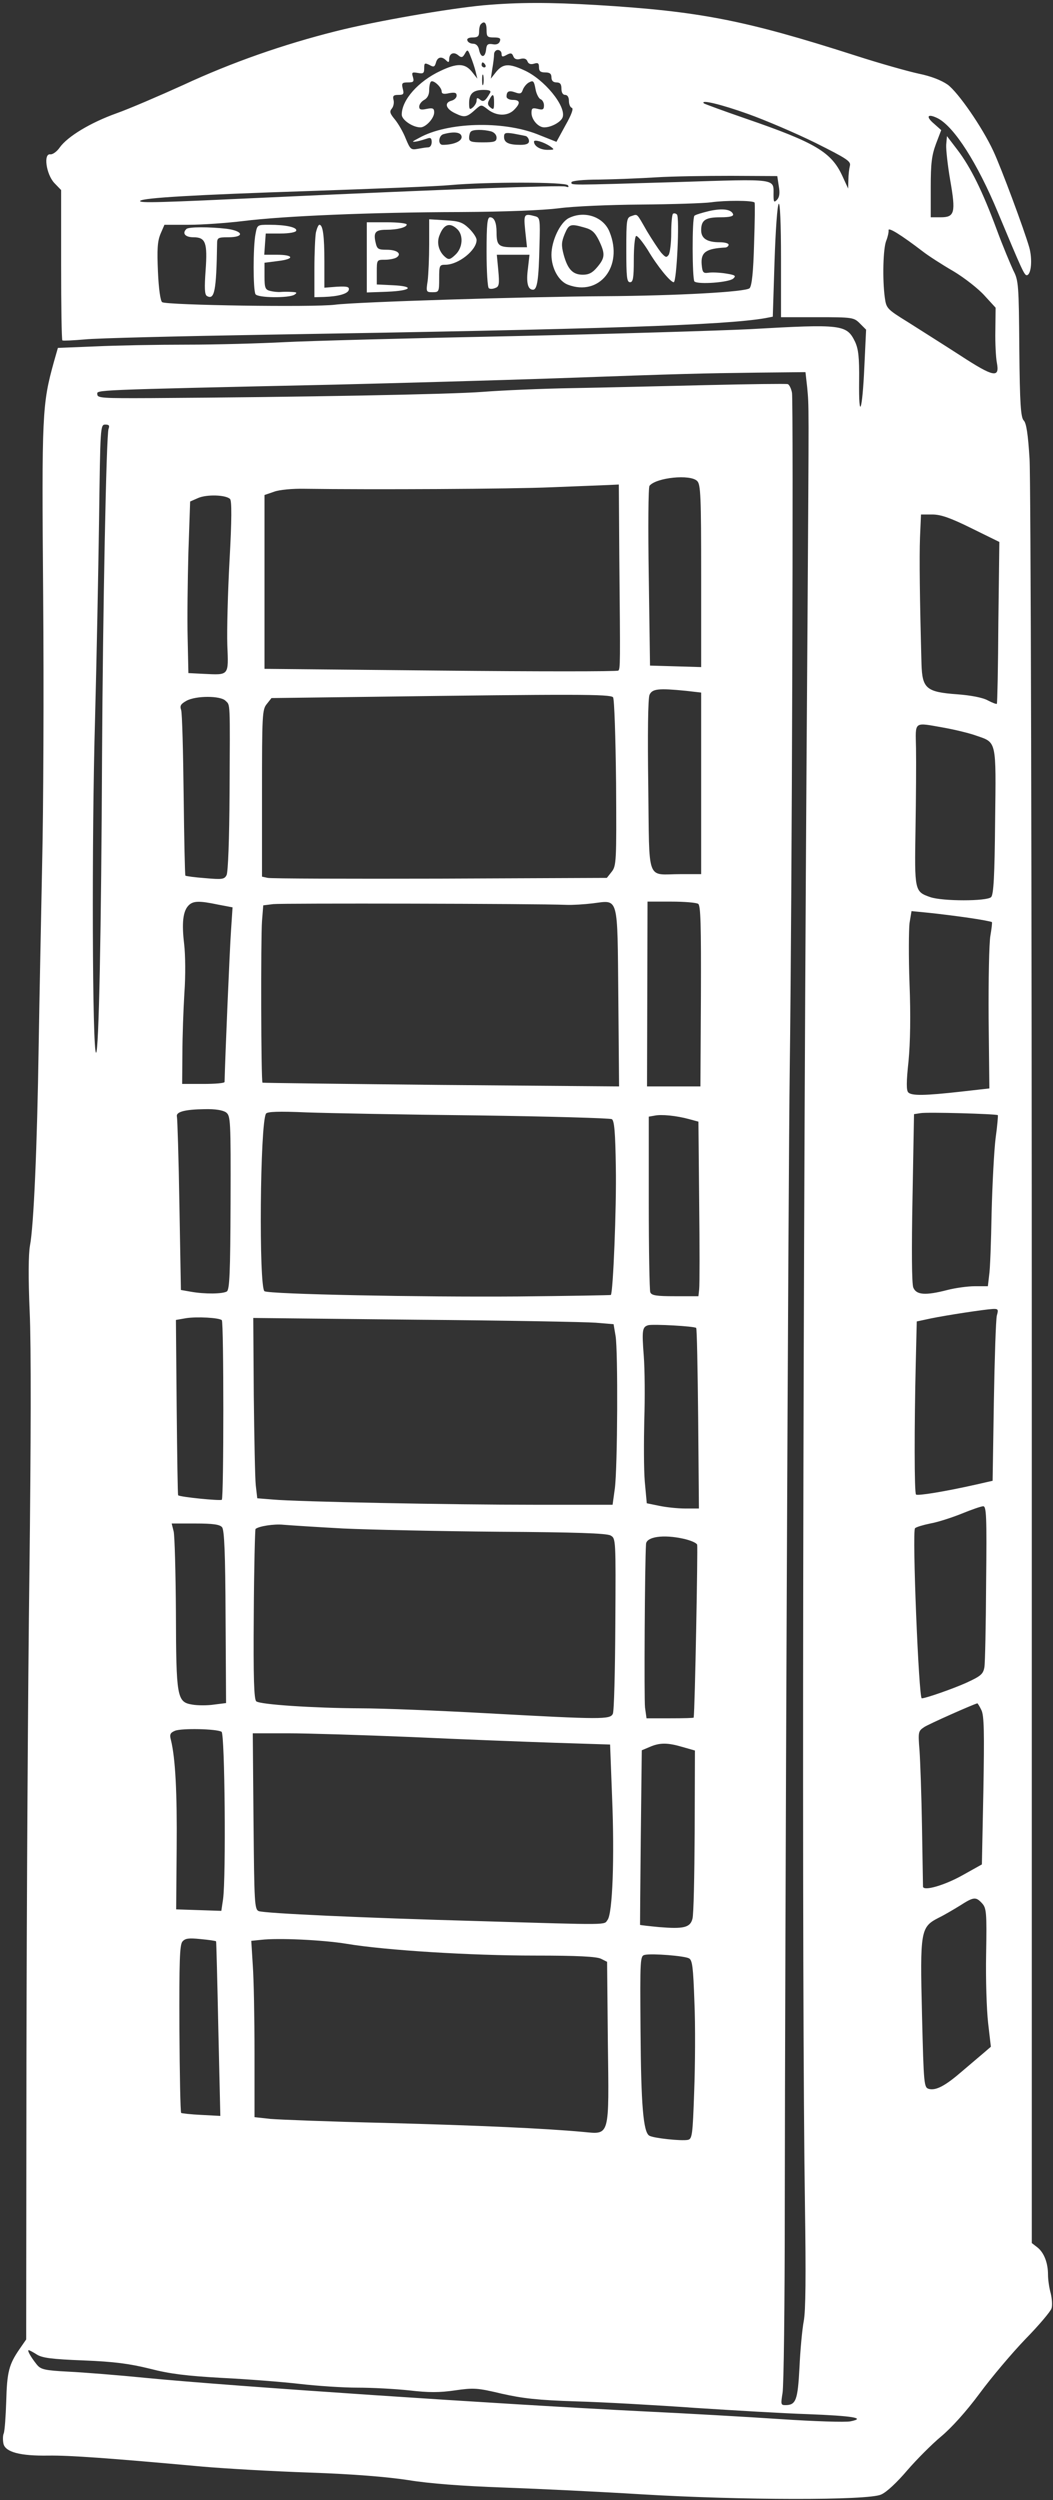 <?xml version="1.0" standalone="no"?>
<!DOCTYPE svg PUBLIC "-//W3C//DTD SVG 20010904//EN"
 "http://www.w3.org/TR/2001/REC-SVG-20010904/DTD/svg10.dtd">
<svg version="1.0" xmlns="http://www.w3.org/2000/svg"
 width="422pt" height="1001pt" viewBox="0 0 422 1001"
 preserveAspectRatio="xMidYMid meet">

<rect x="0" y="0" width="422" height="1001" fill="#333333" stroke="none"/>

<g transform="translate(0,1001) scale(0.1,-0.1)"
fill="white" stroke="none">
<path d="M1940 9989 c-141 -13 -436 -64 -594 -104 -211 -53 -417 -125 -611
-215 -97 -44 -218 -96 -269 -114 -103 -37 -195 -92 -227 -137 -11 -16 -28 -28
-37 -27 -29 5 -17 -80 16 -115 l27 -28 0 -299 c0 -164 2 -300 5 -303 3 -2 43
0 90 4 47 5 378 13 735 19 1345 22 1828 38 1991 66 l31 6 7 221 c4 122 11 226
17 231 5 6 9 -77 9 -222 l0 -232 145 0 c142 0 147 -1 171 -25 l25 -25 -7 -148
c-8 -181 -23 -221 -21 -57 1 96 -3 127 -16 156 -34 70 -52 72 -422 51 -121 -6
-551 -19 -955 -28 -404 -8 -814 -19 -910 -24 -96 -5 -272 -10 -391 -10 -119 0
-284 -3 -367 -7 l-150 -6 -16 -56 c-47 -170 -49 -204 -43 -936 3 -379 1 -861
-4 -1070 -4 -209 -11 -538 -14 -731 -6 -406 -20 -726 -35 -802 -6 -35 -7 -126
-1 -265 6 -130 5 -531 -1 -1037 -6 -454 -11 -1332 -12 -1951 l-1 -1126 -27
-39 c-42 -61 -50 -91 -53 -209 -2 -60 -6 -118 -10 -128 -4 -9 -4 -28 -1 -42 8
-33 67 -49 181 -47 85 1 241 -10 615 -44 91 -8 284 -19 430 -24 175 -6 309
-17 395 -30 85 -14 217 -24 385 -30 140 -5 388 -17 550 -27 398 -24 910 -25
961 -1 22 9 65 50 105 97 38 44 99 105 135 135 41 34 101 100 155 173 48 65
131 163 184 218 54 55 100 110 104 122 4 12 2 39 -3 60 -6 21 -11 55 -11 75 0
48 -16 89 -43 110 l-22 17 0 3503 c0 1932 -4 3565 -9 3641 -6 99 -13 143 -23
153 -12 12 -16 63 -18 287 -2 256 -3 274 -24 314 -11 24 -42 97 -67 165 -56
151 -103 247 -157 318 l-42 55 -3 -35 c-1 -19 6 -83 16 -141 23 -131 18 -149
-38 -149 l-40 0 0 119 c0 97 4 129 21 175 l21 55 -28 25 c-36 30 -27 43 15 22
66 -35 158 -179 240 -376 97 -232 106 -252 116 -252 18 2 23 64 10 111 -21 73
-113 320 -144 386 -44 95 -141 235 -183 266 -26 18 -67 34 -116 44 -42 9 -156
41 -252 72 -446 143 -627 178 -1040 203 -188 11 -313 11 -450 -1z m10 -99 c0
-27 3 -30 30 -30 23 0 28 -4 23 -16 -4 -10 -14 -14 -29 -11 -19 3 -24 -1 -26
-22 -4 -33 -21 -34 -28 -1 -3 16 -12 25 -24 25 -11 0 -21 6 -23 13 -3 7 5 12
21 12 21 0 26 5 26 23 0 13 3 27 7 30 14 15 23 6 23 -23z m-44 -166 l7 -29
-22 28 c-28 34 -59 35 -126 3 -88 -41 -155 -116 -155 -175 0 -21 44 -51 75
-51 21 0 55 36 55 60 0 16 -5 19 -30 14 -23 -5 -30 -3 -30 9 0 9 9 21 20 27
13 7 20 21 20 39 0 15 3 31 7 34 9 9 43 -22 43 -39 0 -10 9 -12 30 -7 23 4 30
2 30 -10 0 -8 -9 -17 -20 -20 -31 -8 -24 -33 15 -51 37 -18 46 -16 82 17 22
19 22 19 49 -2 34 -26 78 -27 104 -1 27 27 25 40 -5 40 -14 0 -25 6 -25 13 0
22 10 26 35 17 19 -7 25 -5 30 10 4 11 15 25 25 30 17 9 20 6 26 -26 3 -19 13
-38 20 -41 8 -3 14 -14 14 -25 0 -17 -5 -19 -25 -14 -21 5 -25 3 -25 -16 0
-27 27 -58 51 -58 29 0 68 22 74 41 14 44 -74 152 -155 188 -61 28 -84 26
-111 -6 l-22 -28 6 40 c4 22 7 48 7 58 0 9 7 17 15 17 8 0 15 -7 15 -15 0 -13
4 -14 20 -5 16 9 22 8 27 -5 4 -11 13 -15 28 -11 15 4 25 1 29 -10 4 -10 13
-13 26 -9 16 5 20 2 20 -14 0 -16 6 -21 25 -21 18 0 25 -5 25 -20 0 -13 7 -20
20 -20 15 0 20 -7 20 -25 0 -16 6 -25 15 -25 9 0 15 -9 15 -24 0 -13 5 -26 12
-28 7 -3 -2 -28 -26 -70 l-36 -66 -78 31 c-139 54 -359 48 -472 -15 -31 -16
-32 -18 -8 -14 14 3 33 9 42 12 12 4 16 0 16 -15 0 -12 -6 -21 -14 -21 -7 0
-26 -3 -42 -6 -27 -5 -30 -2 -48 41 -10 26 -30 60 -43 76 -20 24 -23 32 -13
44 7 8 10 24 7 35 -4 16 0 20 19 20 21 0 24 3 18 25 -5 22 -3 25 21 25 22 0
25 3 20 21 -6 19 -4 21 19 17 22 -4 26 -2 26 19 0 21 2 22 21 13 17 -10 21 -8
26 9 6 23 23 27 41 9 9 -9 12 -8 12 4 0 24 18 32 36 17 13 -11 18 -10 27 6 10
18 12 18 23 -11 7 -17 16 -44 20 -60z m39 26 c3 -5 1 -10 -4 -10 -6 0 -11 5
-11 10 0 6 2 10 4 10 3 0 8 -4 11 -10z m-8 -77 c-3 -10 -5 -2 -5 17 0 19 2 27
5 18 2 -10 2 -26 0 -35z m27 -35 c-19 -33 -27 -38 -40 -27 -11 9 -14 8 -14 -4
0 -8 -7 -20 -15 -27 -13 -11 -15 -8 -15 17 0 38 16 53 58 53 24 0 31 -4 26
-12z m16 -39 c0 -27 -2 -30 -15 -19 -11 9 -12 17 -4 31 14 27 19 24 19 -12z
m1017 -45 c70 -25 192 -77 271 -116 126 -63 143 -74 138 -92 -3 -12 -6 -37 -6
-56 l-1 -35 -23 50 c-44 96 -108 134 -387 230 -90 31 -166 59 -168 61 -17 17
70 -4 176 -42z m-1029 -70 c13 -4 22 -14 22 -25 0 -16 -8 -19 -55 -19 -47 0
-55 3 -55 18 0 10 3 22 7 25 8 9 50 9 81 1z m-118 -23 c0 -17 -33 -31 -76 -31
-20 0 -17 38 4 43 44 12 72 7 72 -12z m258 4 c6 -3 12 -11 12 -20 0 -10 -10
-15 -34 -15 -48 0 -66 9 -66 32 0 16 5 18 38 13 20 -4 43 -8 50 -10z m97 -41
c18 -13 18 -14 -11 -14 -29 0 -54 15 -54 33 0 10 38 -1 65 -19z m916 -159 c5
-28 3 -44 -7 -55 -12 -12 -14 -10 -14 20 0 66 20 64 -386 51 -443 -13 -424
-13 -424 -1 0 6 45 11 113 11 61 1 164 5 227 9 63 4 198 6 300 6 l185 -1 6
-40z m-845 3 c5 -7 2 -9 -9 -5 -17 6 -485 -11 -1177 -43 -449 -21 -537 -24
-528 -14 13 12 218 24 673 39 264 9 521 19 570 24 147 13 463 13 471 -1z m748
-69 c2 -2 1 -77 -2 -167 -3 -112 -9 -167 -18 -176 -15 -15 -291 -30 -579 -32
-322 -2 -996 -23 -1082 -34 -86 -11 -673 -2 -693 10 -7 4 -14 53 -17 121 -4
91 -2 122 10 152 l16 37 98 0 c54 0 152 7 218 15 159 20 512 35 870 36 179 1
330 7 394 15 59 8 203 14 330 15 124 1 251 5 281 9 55 8 166 8 174 -1z m673
-195 c23 -18 79 -54 124 -80 45 -27 101 -71 125 -98 l44 -48 -1 -92 c-1 -50 2
-108 6 -128 12 -63 -12 -59 -147 29 -68 44 -162 103 -209 133 -84 52 -87 55
-93 98 -10 73 -7 199 6 229 6 15 10 34 9 41 -2 14 51 -19 136 -84z m-462 -546
c7 -81 7 -26 1 -963 -19 -2589 -23 -5470 -10 -6320 4 -274 3 -419 -5 -459 -6
-32 -14 -116 -17 -185 -7 -132 -14 -151 -57 -151 -18 0 -18 4 -11 48 5 26 9
355 9 732 1 1057 14 4116 20 4575 9 649 15 2667 9 2702 -3 17 -11 33 -17 35
-7 2 -154 0 -327 -4 -173 -4 -414 -10 -535 -12 -121 -2 -283 -9 -360 -15 -125
-10 -730 -21 -1327 -25 -197 -1 -218 0 -218 15 0 18 -44 17 955 39 248 6 641
17 875 25 531 19 581 20 817 23 l191 2 7 -62z m-2800 -165 c-9 -22 -23 -740
-26 -1307 -3 -703 -13 -1191 -24 -1191 -15 0 -18 859 -4 1340 6 226 13 582 16
793 5 374 5 382 25 382 15 0 18 -4 13 -17z m2359 -209 c14 -13 16 -62 16 -380
l0 -365 -102 3 -103 3 -5 355 c-3 195 -2 360 3 365 27 33 164 47 191 19z
m-312 -311 c4 -424 4 -441 -4 -448 -4 -4 -325 -4 -713 0 l-705 7 0 348 0 348
38 13 c20 8 75 13 122 12 266 -4 831 -1 990 6 102 4 204 8 228 9 l42 2 2 -297z
m-1560 239 c7 -7 7 -83 -2 -244 -7 -128 -11 -282 -9 -341 5 -124 8 -120 -96
-115 l-60 3 -3 140 c-2 77 0 232 3 343 l7 204 32 14 c34 15 111 13 128 -4z
m2971 -117 l112 -55 -4 -323 c-1 -177 -4 -323 -6 -325 -2 -2 -18 4 -37 14 -20
11 -68 20 -121 24 -125 9 -141 23 -144 121 -7 261 -9 426 -6 507 l4 92 45 0
c34 0 72 -13 157 -55z m-1144 -651 l61 -7 0 -363 0 -364 -82 0 c-140 0 -125
-42 -130 353 -3 210 -1 351 5 365 11 24 35 27 146 16z m-292 -26 c5 -8 10
-158 12 -344 2 -316 1 -331 -18 -355 l-19 -24 -669 -3 c-367 -1 -678 0 -690 3
l-23 5 0 334 c0 314 1 335 19 357 l19 24 394 5 c823 11 965 11 975 -2z m-1553
-14 c19 -19 18 6 16 -369 -1 -187 -6 -317 -12 -329 -9 -17 -18 -18 -86 -12
-41 3 -77 8 -79 10 -2 2 -5 147 -7 322 -2 176 -6 329 -10 341 -6 17 -2 24 21
37 38 21 137 21 157 0z m2881 -108 c44 -8 101 -22 126 -31 84 -29 81 -15 77
-344 -2 -218 -6 -293 -16 -303 -17 -17 -195 -17 -244 0 -63 22 -63 25 -59 273
2 123 3 268 2 322 -2 112 -12 105 114 83z m-2911 -708 l58 -11 -6 -91 c-5 -66
-24 -515 -26 -608 0 -5 -38 -8 -85 -8 l-85 0 1 123 c0 67 4 176 8 242 5 69 4
152 -1 195 -10 84 -5 132 18 155 18 18 42 19 118 3z m1396 -1 c25 -1 72 2 105
6 106 13 99 37 103 -377 l3 -356 -713 6 c-392 4 -714 8 -716 9 -6 5 -7 581 -2
647 l5 63 40 5 c35 4 1055 2 1175 -3z m528 4 c10 -6 12 -83 11 -369 l-2 -362
-107 0 -107 0 1 370 1 370 95 0 c52 0 101 -4 108 -9z m1085 -56 c49 -7 90 -15
92 -17 2 -1 -1 -26 -6 -55 -5 -28 -8 -177 -7 -331 l3 -280 -115 -13 c-144 -16
-196 -17 -210 -3 -8 8 -8 42 1 125 7 74 9 183 4 310 -4 108 -3 217 0 243 l8
48 71 -7 c39 -4 111 -13 159 -20z m-2977 -779 c18 -14 19 -29 18 -361 -1 -283
-4 -349 -15 -356 -17 -10 -88 -11 -144 -1 l-40 7 -6 340 c-3 187 -8 346 -10
354 -5 19 31 29 112 30 42 1 72 -4 85 -13z m1006 -12 c289 -4 532 -11 540 -15
10 -6 14 -53 16 -193 3 -159 -11 -503 -20 -511 -2 -1 -169 -4 -373 -6 -387 -3
-996 9 -1015 21 -23 14 -18 673 6 711 5 8 49 10 163 5 86 -3 393 -9 683 -12z
m2087 1 c1 -2 -2 -43 -9 -92 -6 -48 -13 -182 -16 -298 -2 -115 -6 -229 -10
-252 l-5 -43 -53 0 c-28 0 -78 -7 -109 -15 -89 -23 -125 -20 -137 10 -6 16 -7
152 -3 360 l6 334 26 4 c27 5 303 -3 310 -8z m-1237 -16 l37 -10 3 -322 c2
-177 2 -334 0 -349 l-3 -28 -94 0 c-75 0 -94 3 -99 16 -3 9 -6 170 -6 359 l0
344 23 4 c27 6 88 0 139 -14z m1233 -786 c-4 -16 -9 -171 -12 -345 l-5 -317
-66 -15 c-124 -28 -235 -46 -241 -40 -7 6 -7 273 -1 526 l4 167 56 12 c63 13
214 36 249 38 21 1 23 -2 16 -26z m-3106 -19 c8 -8 8 -710 0 -719 -6 -5 -168
11 -175 18 -2 1 -4 160 -6 352 l-3 350 40 7 c44 7 134 2 144 -8z m1498 -10
l72 -6 8 -47 c10 -60 8 -527 -3 -611 l-9 -65 -310 0 c-339 0 -954 12 -1052 21
l-62 5 -6 52 c-3 29 -6 191 -8 361 l-2 309 650 -7 c358 -3 682 -9 722 -12z
m403 -21 c3 -2 6 -166 8 -364 l3 -359 -55 0 c-30 0 -77 5 -105 11 l-49 10 -8
87 c-4 48 -4 159 -2 247 3 88 2 203 -2 255 -8 105 -6 117 18 124 20 5 185 -4
192 -11z m1162 -1020 c-1 -170 -4 -322 -7 -339 -5 -27 -14 -35 -73 -62 -51
-23 -162 -62 -178 -62 -12 0 -39 669 -27 681 5 5 32 13 61 19 29 5 85 23 125
39 39 16 79 30 87 30 13 1 15 -38 12 -306z m-3062 222 c9 -11 13 -103 14 -359
l2 -345 -48 -6 c-26 -4 -66 -4 -88 0 -61 10 -64 29 -65 370 -1 160 -5 305 -9
323 l-8 32 95 0 c71 0 98 -4 107 -15z m486 -5 c109 -5 390 -11 624 -13 306 -2
431 -6 447 -15 21 -12 21 -13 19 -354 -1 -189 -5 -351 -10 -360 -11 -23 -44
-23 -501 2 -198 11 -427 20 -510 20 -190 1 -402 15 -418 28 -9 8 -12 91 -10
348 1 185 5 339 7 342 12 11 74 21 112 17 22 -2 130 -9 240 -15z m1363 -41
c27 -6 52 -16 55 -24 3 -9 -9 -663 -14 -692 0 -2 -42 -3 -94 -3 l-95 0 -6 43
c-4 32 -1 577 4 655 2 29 69 39 150 21z m1194 -686 c11 -22 12 -88 8 -323 l-6
-295 -77 -43 c-73 -41 -157 -65 -159 -46 0 5 -2 113 -4 239 -2 127 -7 265 -10
307 -6 74 -5 77 19 93 18 12 196 91 213 95 1 0 9 -12 16 -27z m-3045 -87 c13
-8 18 -581 6 -670 l-7 -47 -90 3 -91 3 2 245 c2 222 -5 360 -23 433 -6 22 -3
29 16 37 26 11 168 8 187 -4z m762 -21 c195 -9 454 -19 575 -23 l220 -7 8
-210 c10 -243 2 -465 -18 -492 -16 -21 22 -21 -515 -5 -471 13 -858 31 -883
40 -17 7 -18 31 -21 360 l-3 352 141 0 c78 0 301 -7 496 -15z m1086 -40 l49
-14 -1 -323 c-1 -178 -4 -335 -9 -351 -9 -35 -36 -41 -133 -33 -42 4 -77 8
-77 9 0 1 1 159 3 350 l4 349 31 13 c41 18 72 18 133 0z m1200 -626 c17 -19
19 -36 16 -203 -2 -99 2 -224 8 -276 l11 -95 -29 -25 c-17 -14 -55 -47 -86
-73 -68 -59 -105 -78 -133 -71 -20 6 -21 12 -28 298 -8 335 -6 350 66 387 21
10 60 33 86 49 56 36 64 36 89 9z m-3070 -152 c1 -1 5 -159 9 -351 l8 -348
-76 4 c-42 2 -78 6 -81 8 -3 3 -6 155 -7 338 -1 267 1 335 12 348 11 13 25 15
73 10 33 -3 60 -7 62 -9z m524 -10 c156 -26 497 -47 754 -47 171 0 248 -4 265
-13 l24 -12 3 -319 c5 -388 9 -372 -100 -362 -152 14 -417 26 -794 36 -217 5
-423 13 -458 16 l-64 7 0 256 c0 141 -3 300 -7 353 l-6 97 39 4 c69 8 246 0
344 -16z m1371 -58 c14 -7 17 -36 22 -176 4 -92 3 -253 -1 -358 -6 -175 -8
-190 -26 -193 -25 -5 -139 7 -154 17 -24 14 -33 123 -35 419 -2 294 -2 301 18
305 29 6 157 -4 176 -14z m-2614 -1586 c22 -14 59 -19 188 -24 124 -5 183 -13
265 -33 81 -21 148 -29 290 -37 102 -5 241 -16 311 -24 69 -8 173 -15 232 -15
58 0 152 -5 207 -11 78 -9 121 -9 183 0 76 11 90 10 187 -13 84 -19 144 -26
300 -31 107 -3 321 -15 475 -26 154 -10 357 -22 450 -25 183 -7 238 -16 173
-29 -20 -4 -146 0 -280 9 -134 9 -380 23 -548 31 -566 28 -1657 101 -1995 134
-110 11 -249 22 -310 25 -98 5 -112 9 -128 29 -24 30 -39 57 -32 57 3 0 18 -8
32 -17z"/>
<path d="M2842 9165 c-29 -7 -56 -15 -59 -19 -10 -10 -9 -253 0 -263 14 -13
140 -4 156 12 12 11 7 14 -31 20 -25 4 -56 5 -69 3 -21 -3 -24 1 -27 33 -4 49
17 64 96 68 6 1 12 6 12 11 0 6 -16 10 -36 10 -50 0 -74 15 -74 48 0 41 17 52
78 52 36 0 52 4 50 12 -7 20 -42 25 -96 13z"/>
<path d="M2697 9154 c-4 -4 -7 -39 -7 -78 0 -39 -5 -78 -10 -86 -9 -13 -13
-11 -31 9 -11 14 -36 52 -56 85 -43 75 -37 69 -62 61 -20 -6 -21 -14 -21 -136
0 -108 2 -129 15 -129 12 0 15 17 15 89 0 50 4 92 9 96 5 3 26 -23 47 -56 39
-66 91 -129 104 -129 12 0 24 260 13 271 -5 5 -12 6 -16 3z"/>
<path d="M2105 9085 l7 -65 -55 0 c-59 0 -67 7 -67 60 0 38 -9 60 -26 60 -11
0 -14 -27 -14 -139 0 -77 4 -142 9 -145 5 -4 17 -3 26 1 15 5 17 15 12 70 l-6
63 66 0 65 0 -6 -53 c-8 -58 -1 -87 20 -87 17 0 23 40 26 177 3 105 2 112 -17
117 -45 12 -47 10 -40 -59z"/>
<path d="M2280 9137 c-35 -17 -70 -91 -70 -147 0 -54 29 -106 66 -120 126 -48
223 73 167 211 -24 61 -100 87 -163 56z m62 -38 c30 -8 42 -19 58 -51 26 -54
25 -70 -6 -107 -19 -23 -34 -31 -58 -31 -41 0 -61 22 -77 80 -10 38 -9 51 4
83 17 40 23 42 79 26z"/>
<path d="M1720 9033 c0 -55 -3 -121 -6 -147 -7 -45 -6 -46 20 -46 25 0 26 2
26 55 0 52 1 55 25 55 52 0 125 58 125 99 0 10 -14 30 -30 46 -26 25 -40 30
-95 33 l-65 4 0 -99z m112 60 c26 -24 23 -75 -7 -103 -21 -20 -27 -21 -41 -9
-25 21 -35 56 -23 86 17 45 41 54 71 26z"/>
<path d="M1470 8980 l0 -141 83 3 c97 4 111 22 20 26 l-63 3 0 49 c0 50 0 50
33 50 17 0 38 4 46 9 23 15 2 31 -39 31 -35 0 -39 3 -45 30 -9 40 0 50 43 50
46 0 82 10 82 21 0 5 -36 9 -80 9 l-80 0 0 -140z"/>
<path d="M1024 9073 c-10 -50 -10 -225 0 -241 9 -15 134 -16 156 -2 12 8 10
10 -10 11 -14 1 -34 1 -45 0 -11 -1 -30 1 -42 4 -20 5 -23 12 -23 59 l0 54 55
7 c67 8 63 25 -6 25 l-50 0 3 43 3 42 59 0 c35 0 61 5 63 11 5 14 -42 24 -108
24 -48 0 -48 0 -55 -37z"/>
<path d="M1266 9079 c-3 -17 -6 -83 -6 -145 l0 -114 38 1 c59 2 97 13 100 29
2 12 -7 14 -48 12 l-50 -4 0 104 c0 104 -6 148 -20 148 -4 0 -10 -14 -14 -31z"/>
<path d="M747 9093 c-18 -17 -5 -33 28 -33 49 0 57 -21 49 -133 -5 -70 -4 -96
5 -102 31 -18 38 21 41 208 0 25 3 27 45 27 66 0 61 25 -7 34 -69 8 -153 8
-161 -1z"/>
</g>
</svg>
